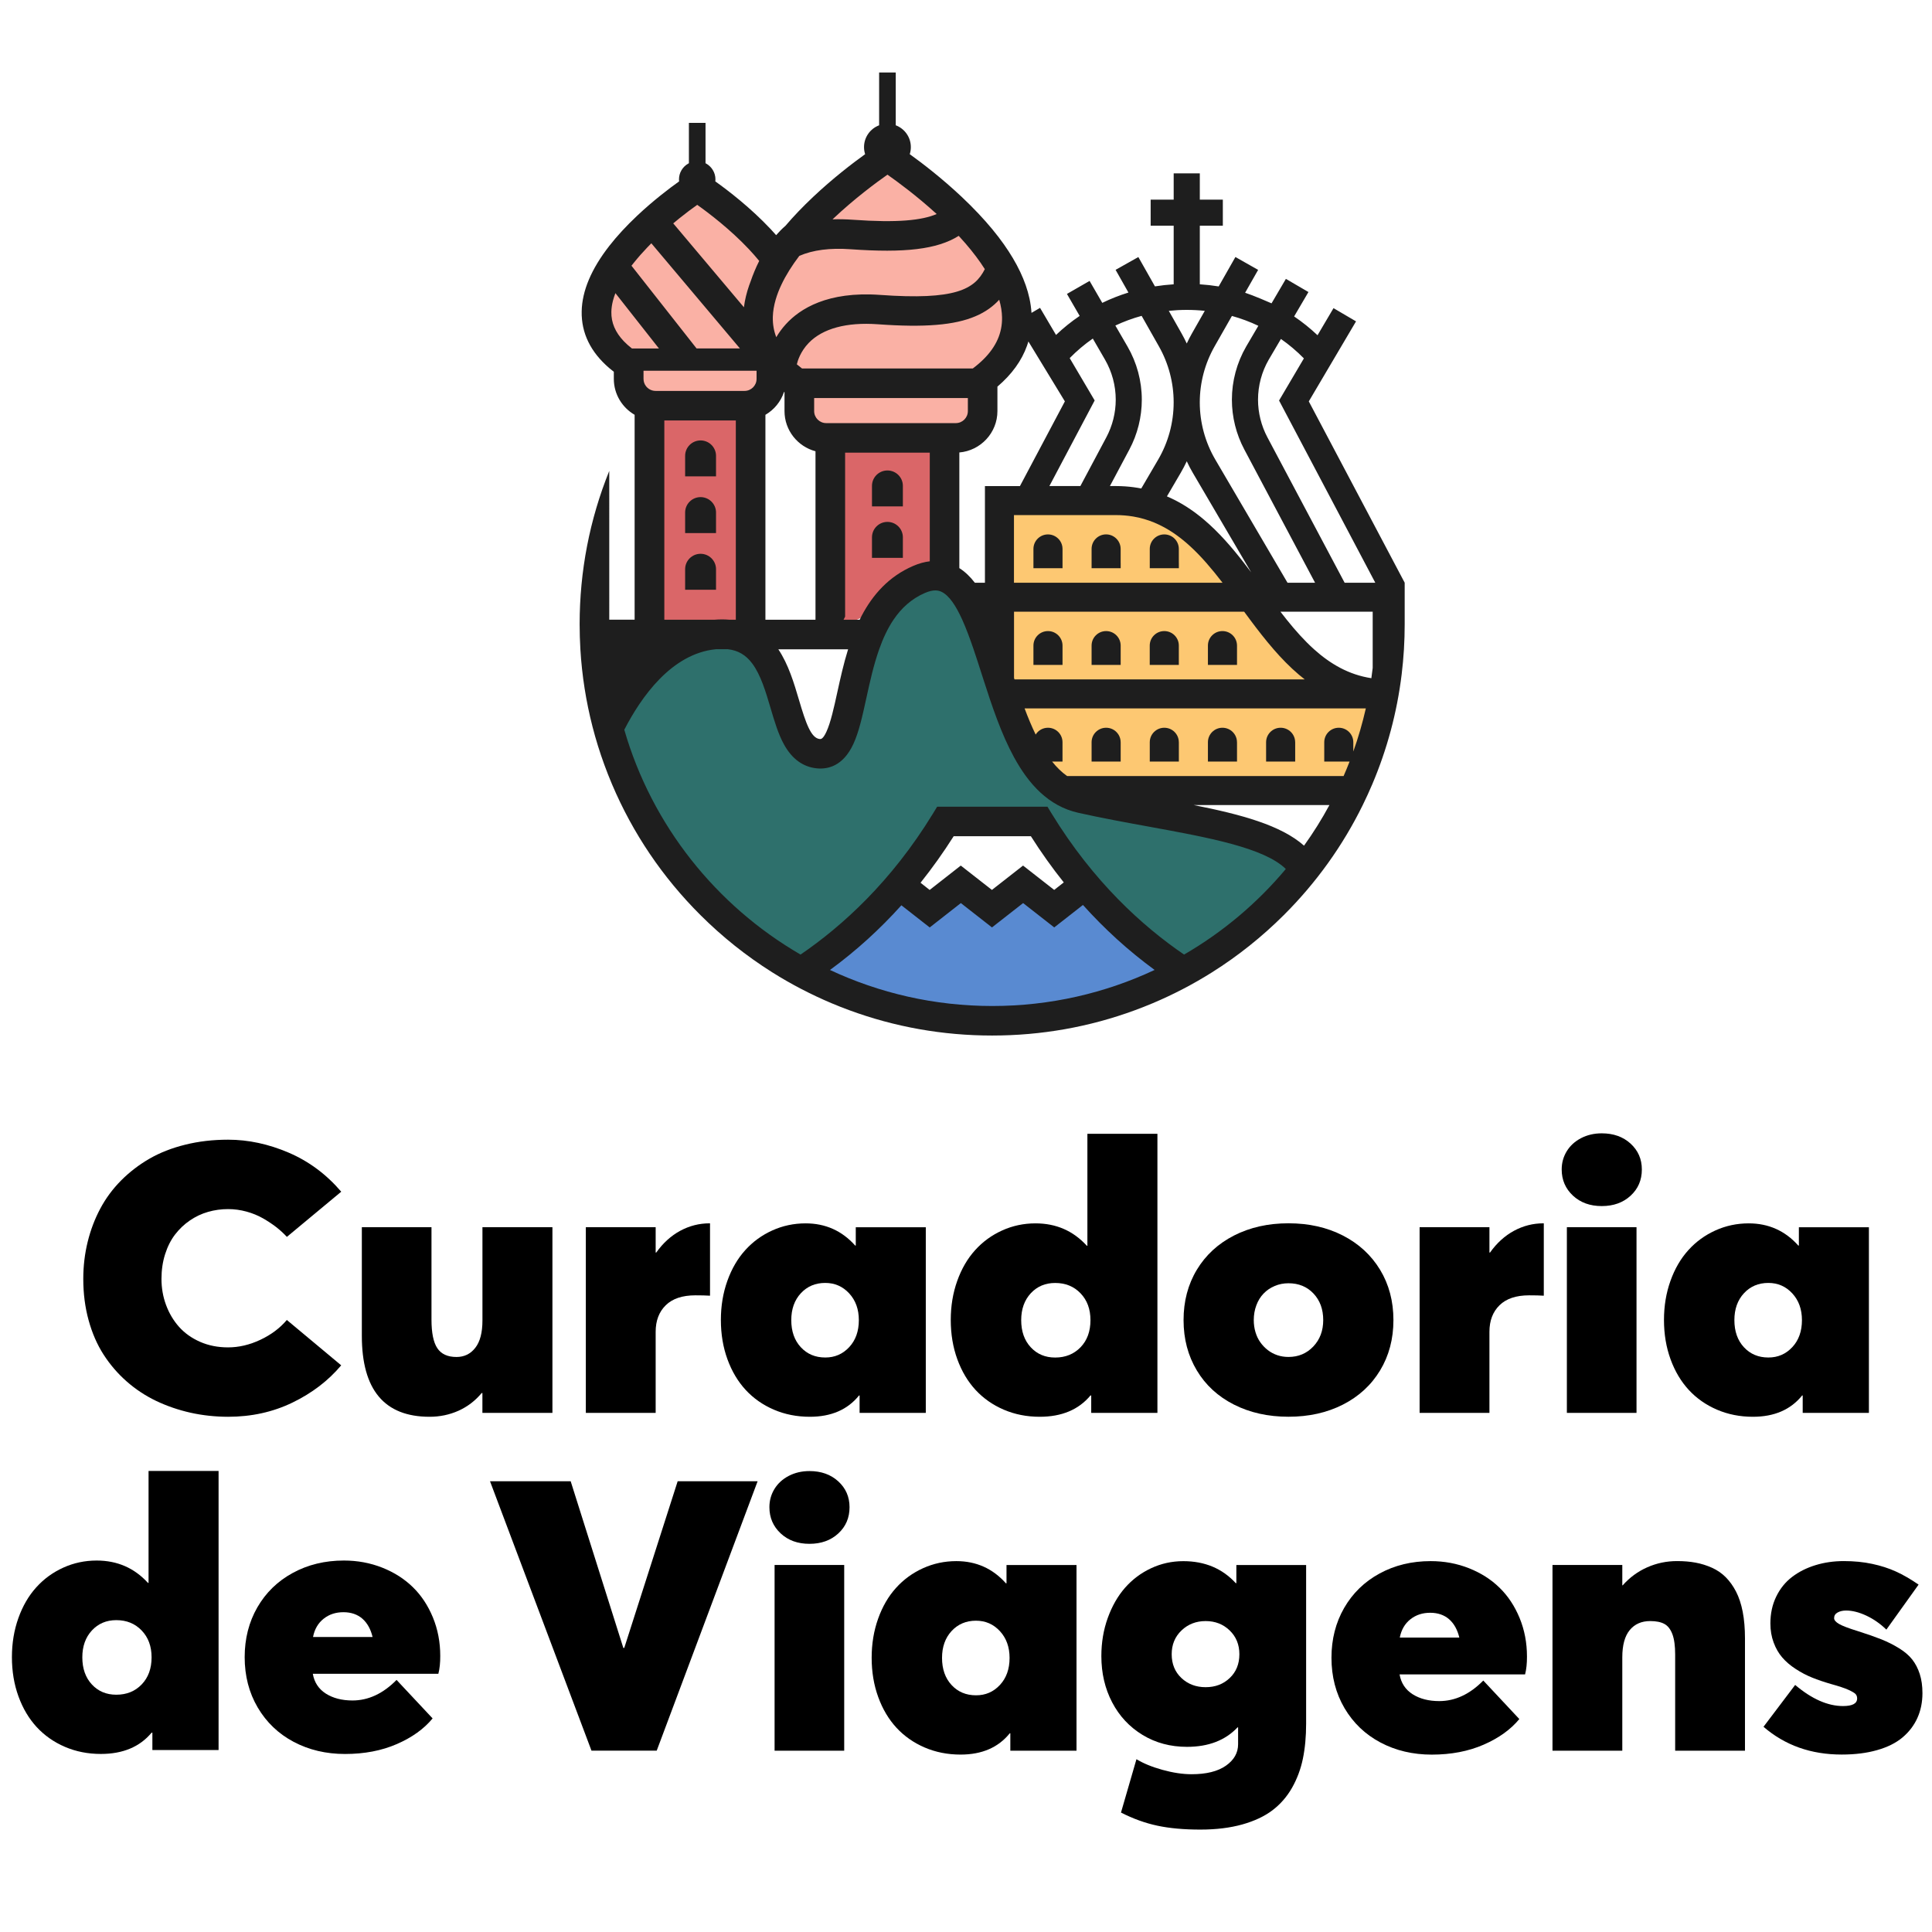 <?xml version="1.0" encoding="UTF-8" standalone="no"?>
<svg
   viewBox="0 0 500.17 500.17"
   version="1.1"
   id="svg2082"
   sodipodi:docname="curadoria-de-viagens-vertical-colorido.svg"
   inkscape:version="1.1.1 (c3084ef, 2021-09-22)"
   xmlns:inkscape="http://www.inkscape.org/namespaces/inkscape"
   xmlns:sodipodi="http://sodipodi.sourceforge.net/DTD/sodipodi-0.dtd"
   xmlns="http://www.w3.org/2000/svg"
   xmlns:svg="http://www.w3.org/2000/svg"
   xmlns:rdf="http://www.w3.org/1999/02/22-rdf-syntax-ns#"
   xmlns:cc="http://creativecommons.org/ns#"
   xmlns:dc="http://purl.org/dc/elements/1.1/">
  <sodipodi:namedview
     id="namedview2084"
     pagecolor="#ffffff"
     bordercolor="#666666"
     borderopacity="1.0"
     inkscape:pageshadow="2"
     inkscape:pageopacity="0.0"
     inkscape:pagecheckerboard="0"
     showgrid="false"
     inkscape:zoom="0.66362542"
     inkscape:cx="-5.2740596"
     inkscape:cy="250.14111"
     inkscape:window-width="1280"
     inkscape:window-height="604"
     inkscape:window-x="0"
     inkscape:window-y="23"
     inkscape:window-maximized="0"
     inkscape:current-layer="svg2082" />
  <defs
     id="defs1965">
    <style
       id="style1960">.cls-1{fill:none;}.cls-2{fill:#ff4672;}.cls-3{fill:#1e1e1e;}.cls-4{clip-path:url(#clip-path);}</style>
    <clipPath
       id="clip-path">
      <rect
         class="cls-1"
         x="45.13"
         y="45.21"
         width="409.91"
         height="409.91"
         id="rect1962" />
    </clipPath>
  </defs>
  <title
     id="title1967">rosaAtivo 1</title>
  <style
     type="text/css"
     id="style2499">
	.st0{fill:#FFFFFF;}
	.st1{fill:#0068FF;}
	.st2{fill:#598AD1;}
	.st3{fill:#FAB1A5;}
	.st4{fill:#2E706C;}
	.st5{fill:#FDC872;}
	.st6{fill:#DA6668;}
	.st7{fill:#1E1E1E;}
</style>
  <style
     type="text/css"
     id="style2938">
	.st0{fill:#FFFFFF;}
	.st1{fill:#0068FF;}
	.st2{fill:#598AD1;}
	.st3{fill:#FAB1A5;}
	.st4{fill:#2E706C;}
	.st5{fill:#FDC872;}
	.st6{fill:#DA6668;}
	.st7{fill:#1E1E1E;}
</style>
  <g
     id="g3120"
     transform="matrix(0.428,0,0,0.49,21.315,-120.003)">
    <g
       id="g3054"
       transform="matrix(1.79,0,0,1.559,-416.197,-254.77)">
      <path
         class="st2"
         d="m 478.46,649.72 32.22,-29.33 8.19,7.78 9.56,-5.11 10.47,3.52 13.78,-6.19 9.11,8.89 8.7,-7.17 c 0,0 32.63,27.39 31.74,27.61 -0.89,0.22 -31.74,12.89 -31.74,12.89 l -58.93,1.11 z"
         id="path2972" />
      <polygon
         class="st3"
         points="436.41,384.83 442.63,387.57 467.7,407.29 494.83,379.7 505.77,374.16 539.96,407.29 547.35,424.64 539.96,447.75 531.74,465.86 515.76,471.61 499.35,465.86 479.8,465.86 473.97,463 473.97,449.58 467.7,445.4 463.34,455.4 427.36,459.65 418.09,449.58 415.64,445.4 411.28,438.6 404.17,427.55 410.6,403.88 "
         id="polygon2974" />
      <polyline
         class="st4"
         points="480.26,576.5 471.8,567.14 465.84,545.84 446.71,534.38 427.36,540.69 411.28,567.14 422.15,596.77    441.25,622.11 479.49,649.72 501.66,626.57 523.87,598.99 553.9,598.99 567.13,618.9 605.73,649.72 645.59,614.07 608.57,598.99    559.29,588.78 550.91,576.5 540,545.84 531.74,527.83 518.88,514.28 504.88,524.33 491.28,547.82 489.74,570.96  "
         id="polyline2976" />
      <polygon
         class="st5"
         points="669.43,555.75 649.62,547.82 637.38,534.38 622.69,523.26 617.83,509.56 604.72,496.77 583.38,488.98 540,491.93 540,537.91 559.29,583.26 573.56,587.77 658.98,588.83 666.22,576.5 "
         id="polygon2978" />
      <rect
         x="424.91"
         y="456.8"
         class="st6"
         width="35.44"
         height="77.58"
         id="rect2980" />
      <polygon
         class="st6"
         points="521.33,466.75 485.89,466.75 485.89,534.38 523.87,516.86 "
         id="polygon2982" />
      <g
         id="g3052">
        <g
           id="g2986">
          <path
             class="st7"
             d="m 558.82,534.38 c -2.71,0 -4.91,2.2 -4.91,4.91 v 1.25 5.3 h 9.83 v -5.3 -1.25 c -0.01,-2.71 -2.21,-4.91 -4.92,-4.91 z"
             id="path2984" />
        </g>
        <g
           id="g2990">
          <path
             class="st7"
             d="m 578.47,534.38 c -2.71,0 -4.91,2.2 -4.91,4.91 v 1.25 5.3 h 9.83 v -5.3 -1.25 c -0.01,-2.71 -2.21,-4.91 -4.92,-4.91 z"
             id="path2988" />
        </g>
        <g
           id="g2994">
          <path
             class="st7"
             d="m 598.12,534.38 c -2.71,0 -4.91,2.2 -4.91,4.91 v 1.25 5.3 h 9.83 v -5.3 -1.25 c 0,-2.71 -2.2,-4.91 -4.92,-4.91 z"
             id="path2992" />
        </g>
        <g
           id="g2998">
          <path
             class="st7"
             d="m 617.78,534.38 c -2.71,0 -4.91,2.2 -4.91,4.91 v 1.25 5.3 h 9.83 v -5.3 -1.25 c -0.01,-2.71 -2.21,-4.91 -4.92,-4.91 z"
             id="path2996" />
        </g>
        <g
           id="g3002">
          <path
             class="st7"
             d="m 583.38,572.05 c 0,-2.71 -2.2,-4.91 -4.91,-4.91 -2.71,0 -4.91,2.2 -4.91,4.91 v 6.55 h 9.83 v -6.55 z"
             id="path3000" />
        </g>
        <g
           id="g3006">
          <path
             class="st7"
             d="m 603.04,572.05 c 0,-2.71 -2.2,-4.91 -4.91,-4.91 -2.71,0 -4.91,2.2 -4.91,4.91 v 6.55 h 9.83 v -6.55 z"
             id="path3004" />
        </g>
        <g
           id="g3010">
          <path
             class="st7"
             d="m 622.69,572.05 c 0,-2.71 -2.2,-4.91 -4.91,-4.91 -2.71,0 -4.91,2.2 -4.91,4.91 v 6.55 h 9.83 v -6.55 z"
             id="path3008" />
        </g>
        <g
           id="g3014">
          <path
             class="st7"
             d="m 642.35,572.05 c 0,-2.71 -2.2,-4.91 -4.91,-4.91 -2.71,0 -4.91,2.2 -4.91,4.91 v 6.55 h 9.83 v -6.55 z"
             id="path3012" />
        </g>
        <g
           id="g3018">
          <path
             class="st7"
             d="m 446.65,479.06 v -4.07 c 0,-2.88 -2.34,-5.22 -5.22,-5.22 -2.88,0 -5.22,2.34 -5.22,5.22 v 4.07 2.89 h 10.44 z"
             id="path3016" />
        </g>
        <g
           id="g3022">
          <path
             class="st7"
             d="m 446.65,494.2 c 0,-2.88 -2.34,-5.22 -5.22,-5.22 -2.88,0 -5.22,2.34 -5.22,5.22 v 6.96 h 10.44 z"
             id="path3020" />
        </g>
        <g
           id="g3026">
          <path
             class="st7"
             d="m 504.57,479.95 c -2.88,0 -5.22,2.34 -5.22,5.22 v 6.96 h 10.44 v -6.96 c 0,-2.88 -2.33,-5.22 -5.22,-5.22 z"
             id="path3024" />
        </g>
        <g
           id="g3030">
          <path
             class="st7"
             d="m 504.57,497.38 c -2.88,0 -5.22,2.34 -5.22,5.22 v 6.96 h 10.44 v -6.96 c 0,-2.88 -2.33,-5.22 -5.22,-5.22 z"
             id="path3028" />
        </g>
        <g
           id="g3034">
          <path
             class="st7"
             d="m 446.65,513.41 c 0,-2.88 -2.34,-5.22 -5.22,-5.22 -2.88,0 -5.22,2.34 -5.22,5.22 v 6.96 h 10.44 z"
             id="path3032" />
        </g>
        <g
           id="g3038">
          <path
             class="st7"
             d="m 646.96,456.54 15.96,-27.12 -7.61,-4.48 -5.4,9.18 c -2.47,-2.34 -5.11,-4.47 -7.91,-6.37 l 4.84,-8.27 -7.62,-4.46 -4.85,8.29 c -0.51,-0.25 -6.42,-2.79 -8.93,-3.59 l 4.4,-7.75 -7.68,-4.36 -5.65,9.97 c -2.1,-0.34 -4.23,-0.58 -6.38,-0.72 V 397 h 7.78 v -8.83 h -7.78 v -8.9 h -8.83 v 8.9 h -7.78 V 397 h 7.78 v 19.86 c -2.14,0.14 -4.25,0.37 -6.33,0.7 l -5.61,-9.94 -7.69,4.34 4.34,7.69 c -3.04,0.95 -6,2.11 -8.84,3.5 l -4.29,-7.44 -7.65,4.41 4.3,7.45 c -2.82,1.91 -5.49,4.07 -7.99,6.45 l -2.73,-4.64 -0.65,-1.11 v 0 0 0 l -2.02,-3.43 -2.89,1.7 c -0.1,-1.61 -0.33,-3.25 -0.69,-4.91 -1.27,-5.86 -4.17,-11.99 -8.66,-18.35 -2.39,-3.39 -5.24,-6.84 -8.54,-10.35 -1.76,-1.88 -3.65,-3.77 -5.67,-5.68 -6.69,-6.32 -13.29,-11.4 -17.58,-14.49 0.24,-0.76 0.37,-1.56 0.37,-2.4 0,-3.38 -2.12,-6.26 -5.1,-7.39 v -17.89 h -5.62 v 17.89 c -2.98,1.13 -5.1,4.01 -5.1,7.39 0,0.84 0.13,1.64 0.37,2.4 -4.29,3.1 -10.9,8.17 -17.58,14.49 -3.49,3.3 -6.6,6.56 -9.32,9.76 0,0 -0.01,0.01 -0.01,0.01 -1.14,0.99 -2.19,2.06 -3.16,3.18 -0.61,-0.69 -1.23,-1.38 -1.88,-2.08 v 0 c -6.8,-7.25 -14.39,-13.08 -18.67,-16.14 0.02,-0.22 0.04,-0.45 0.04,-0.68 0,-2.26 -1.23,-4.24 -3.05,-5.31 -0.1,-0.06 -0.2,-0.11 -0.3,-0.16 v -13.68 h -5.62 v 13.68 c -0.1,0.05 -0.2,0.1 -0.3,0.16 -1.82,1.07 -3.05,3.04 -3.05,5.31 0,0.23 0.01,0.46 0.04,0.68 -3.35,2.4 -8.74,6.5 -14.2,11.66 -3.67,3.47 -6.8,6.88 -9.4,10.22 -6.06,7.8 -9.19,15.22 -9.32,22.16 -0.14,7.35 3,13.8 9.32,19.23 0.49,0.42 1,0.84 1.54,1.25 v 2.4 c 0,5.2 2.83,9.74 7.03,12.18 v 1.37 23.28 44.79 h -8.56 -0.01 V 480.1 c -6.64,16.51 -10.01,33.98 -10.01,51.95 0,2.84 0.09,5.68 0.25,8.49 0.53,8.92 1.91,17.69 4.11,26.27 1.11,4.34 2.44,8.62 3.98,12.85 0.81,2.23 1.68,4.45 2.61,6.65 7.02,16.6 17.07,31.51 29.87,44.31 7.4,7.4 15.5,13.87 24.22,19.38 3.23,2.04 6.55,3.95 9.95,5.72 3.31,1.72 6.69,3.32 10.14,4.78 1.98,0.84 3.97,1.62 5.97,2.36 15.43,5.7 31.64,8.59 48.29,8.59 16.65,0 32.87,-2.89 48.29,-8.59 2,-0.74 3.99,-1.53 5.97,-2.36 3.46,-1.46 6.84,-3.06 10.14,-4.78 3.4,-1.77 6.72,-3.68 9.95,-5.72 8.72,-5.51 16.82,-11.98 24.22,-19.38 10.97,-10.97 19.91,-23.48 26.67,-37.28 1.13,-2.31 2.2,-4.65 3.21,-7.03 5.06,-11.96 8.38,-24.44 9.94,-37.27 0.34,-2.82 0.6,-5.65 0.77,-8.5 0.17,-2.82 0.25,-5.65 0.25,-8.49 v -4.22 -9.83 -0.01 z m -11.91,84 c 2.69,3.11 5.53,6.04 8.59,8.64 0.65,0.55 1.3,1.07 1.95,1.58 h -98.08 c -0.05,-0.17 -0.11,-0.33 -0.16,-0.5 v -9.72 -10.01 -2.71 h 77.77 c 0.66,0.9 1.33,1.81 2,2.71 2.54,3.42 5.16,6.81 7.93,10.01 z M 662,575.19 v -3.14 c 0,-2.71 -2.2,-4.91 -4.91,-4.91 -2.71,0 -4.91,2.2 -4.91,4.91 v 6.55 h 8.56 c -0.64,1.65 -1.31,3.29 -2.02,4.91 h -93.43 c -1.84,-1.3 -3.52,-2.96 -5.07,-4.91 h 3.51 v -6.55 c 0,-2.71 -2.2,-4.91 -4.91,-4.91 -1.76,0 -3.29,0.92 -4.16,2.31 -1.35,-2.79 -2.59,-5.78 -3.74,-8.86 h 115.31 c -1.13,4.97 -2.54,9.85 -4.23,14.6 z M 426.22,452.99 c -0.34,0 -0.67,-0.05 -0.98,-0.12 -1.77,-0.44 -3.09,-2.04 -3.09,-3.95 v -0.32 -2.45 h 8.04 13.12 17.04 v 2.45 0.32 c 0,2.25 -1.83,4.07 -4.07,4.07 h -18.64 z m -7.28,-43.51 c 1.39,-1.74 2.9,-3.45 4.47,-5.1 0.46,-0.48 0.92,-0.95 1.38,-1.42 l 29.93,35.63 h -4.14 -6.8 -3.71 l -21.99,-28.03 c 0.29,-0.36 0.57,-0.72 0.86,-1.08 z m 109.72,-9.04 c 0.79,0.86 1.55,1.71 2.28,2.56 2.58,2.99 4.76,5.9 6.54,8.72 -3.44,6.84 -9.9,10.58 -35.43,8.73 -17.68,-1.28 -27.07,4.7 -31.82,9.95 -1.33,1.47 -2.39,2.96 -3.22,4.39 -0.82,-2.13 -1.21,-4.37 -1.17,-6.71 0,-0.11 0.01,-0.21 0.01,-0.32 0.06,-1.82 0.38,-3.72 0.95,-5.69 0.49,-1.7 1.16,-3.45 2.02,-5.24 1.46,-3.07 3.46,-6.28 5.97,-9.6 4.55,-2 10.39,-2.76 17.37,-2.25 18.18,1.3 29.23,0.06 36.5,-4.54 z m 23.55,35.8 12.32,20.29 v 0.01 l -15.18,28.7 h -3.89 -3.01 -4.93 V 518 h -3.05 -0.36 c -1.55,-2.03 -3.28,-3.71 -5.24,-4.96 v -12.42 -5.26 -9.83 -11.68 c 7.2,-0.62 12.87,-6.67 12.87,-14.02 v -8.29 c 4.86,-4.16 8.2,-8.79 10,-13.86 0.18,-0.48 0.33,-0.96 0.47,-1.44 z m -68.33,27.66 c -2.25,0 -4.07,-1.83 -4.07,-4.07 v -4.42 h 51.94 v 4.42 c 0,2.25 -1.83,4.07 -4.07,4.07 z m 58.47,-41.81 c 0.59,2.07 0.92,4.06 0.95,5.97 0.1,5.24 -1.96,9.92 -6.24,14.19 -1.08,1.07 -2.29,2.12 -3.65,3.14 h -50.47 -7.22 c -0.05,-0.04 -0.09,-0.07 -0.14,-0.11 -0.57,-0.43 -1.1,-0.86 -1.62,-1.3 0.24,-1.07 1.16,-4.28 4.01,-7.25 4.73,-4.9 12.8,-7.09 23.35,-6.33 15.81,1.15 26,0.31 33.03,-2.73 3.4,-1.44 5.98,-3.38 8,-5.58 z m 25.13,72.98 h 7.05 v 0 h 3.12 4.09 c 2.04,0 3.99,0.17 5.85,0.48 10.15,1.71 17.83,7.84 24.76,15.74 1.86,2.13 3.68,4.38 5.46,6.71 h -70.48 v -6.71 -16.22 h 6.75 v 0 h 3.51 6.92 v 0 z m 57.58,16.22 c -4.12,-5.32 -8.51,-10.41 -13.49,-14.64 -0.89,-0.76 -1.79,-1.48 -2.7,-2.16 -3.18,-2.39 -6.46,-4.31 -9.85,-5.76 l 4.66,-7.99 c 0.74,-1.27 1.42,-2.58 2.04,-3.91 0.62,1.34 1.3,2.65 2.05,3.93 l 19.72,33.72 c -0.8,-1.07 -1.61,-2.13 -2.43,-3.19 z m -161.72,-50.2 c 2.94,-1.72 5.21,-4.47 6.29,-7.76 0.05,0.04 0.1,0.08 0.16,0.12 v 6.38 c 0,6.51 4.45,12.01 10.47,13.61 v 57.1 h -16.92 z m 27.94,79.45 c -1.56,5.02 -2.65,10.03 -3.64,14.54 -1.15,5.29 -2.25,10.28 -3.68,13.4 -1.19,2.59 -1.89,2.51 -2.27,2.48 -2.97,-0.3 -4.71,-5.46 -7.02,-13.29 -1.66,-5.64 -3.54,-11.98 -6.97,-17.12 h 23.58 z m 4.58,-11.35 c -0.23,0.45 -0.46,0.89 -0.68,1.35 h -5.44 c 0.18,-0.35 0.35,-0.7 0.53,-1.05 v -55.58 h 28.61 v 36.82 c -1.81,0.21 -3.67,0.73 -5.59,1.56 -8.28,3.57 -13.69,9.79 -17.43,16.9 z m 141.68,-93.81 c 2.76,1.93 5.35,4.13 7.76,6.59 v 0 l -8.39,14.27 32.52,61.76 h -0.04 -0.76 -9.56 l -26.1,-49.29 c -2.07,-3.91 -3.17,-8.32 -3.17,-12.75 0,-4.76 1.26,-9.46 3.62,-13.56 z m -16.56,-7.8 c 3.08,0.86 6.07,1.97 8.93,3.34 l -4.12,7.04 c -3.15,5.47 -4.82,11.69 -4.82,18 0,5.86 1.45,11.7 4.2,16.88 L 649.08,518 h -9.31 l -24.38,-41.7 c -3.45,-5.89 -5.27,-12.61 -5.27,-19.43 0,-6.64 1.73,-13.2 5.01,-18.98 z m -15.27,-2.05 c 2.06,0 4.1,0.11 6.1,0.32 l -4.36,7.69 c -0.63,1.1 -1.2,2.23 -1.73,3.38 -0.53,-1.13 -1.09,-2.25 -1.71,-3.34 l -4.36,-7.73 c 1.99,-0.21 4.01,-0.32 6.06,-0.32 z m -15.24,2.02 5.85,10.36 c 3.25,5.76 4.97,12.3 4.97,18.91 v 0.07 c 0,6.81 -1.81,13.51 -5.24,19.39 l -5.7,9.77 c -1.77,-0.34 -3.58,-0.58 -5.42,-0.71 -0.52,-0.04 -1.04,-0.06 -1.56,-0.08 -0.54,-0.02 -1.08,-0.03 -1.63,-0.03 h -1.99 l 6.58,-12.39 c 2.75,-5.18 4.2,-11.02 4.2,-16.88 0,-6.31 -1.67,-12.53 -4.82,-18 l -4.12,-7.13 c 2.86,-1.34 5.82,-2.44 8.88,-3.28 z m -16.5,7.7 4.11,7.12 c 2.38,4.13 3.64,8.83 3.64,13.59 0,4.43 -1.1,8.83 -3.17,12.74 l -8.78,16.53 h -3.98 -2.94 -3.55 l 15.3,-29.01 -8.44,-14.35 c 2.41,-2.46 5.02,-4.68 7.81,-6.62 z m -87.75,-40.6 c 7.24,-6.86 14.54,-12.26 18.36,-14.95 3.49,2.46 9.9,7.19 16.51,13.23 0.04,0.04 0.08,0.07 0.12,0.11 -4.95,2.14 -13.23,3.03 -28.32,1.94 -2.38,-0.17 -4.67,-0.22 -6.87,-0.14 0.06,-0.07 0.13,-0.13 0.2,-0.19 z m -28.43,10.34 c 1.24,1.33 2.39,2.64 3.45,3.94 -1.2,2.39 -2.14,4.74 -2.87,6.86 -0.19,0.48 -0.37,0.96 -0.53,1.44 -0.85,2.45 -1.43,4.86 -1.74,7.22 -0.01,0.07 -0.02,0.13 -0.02,0.2 l -23.89,-28.44 c 0.73,-0.62 1.46,-1.21 2.17,-1.79 2.15,-1.73 4.18,-3.25 5.94,-4.49 3.84,2.74 11.14,8.29 17.49,15.06 m -46.51,21.25 c 0.02,-1.26 0.21,-2.54 0.54,-3.83 0.22,-0.85 0.5,-1.7 0.83,-2.55 l 14.71,18.75 h -9.12 c -1.03,-0.8 -1.94,-1.61 -2.74,-2.45 -2.89,-3.03 -4.28,-6.3 -4.22,-9.92 z m 17.9,39.08 V 463 h 1.43 22.73 v 67.53 h -2.21 c -1.59,-0.14 -3.25,-0.14 -4.99,0 H 429.18 Z M 540,661.44 c -19.59,0 -38.18,-4.38 -54.84,-12.21 4.4,-3.23 8.65,-6.71 12.74,-10.43 3.96,-3.61 7.76,-7.44 11.39,-11.49 l 9.57,7.51 10.52,-8.26 10.52,8.25 10.52,-8.25 10.52,8.25 9.7,-7.61 c 3.66,4.08 7.49,7.95 11.48,11.59 4.08,3.72 8.34,7.2 12.74,10.43 -16.68,7.85 -35.27,12.22 -54.86,12.22 z m -24.24,-41.77 c 3.97,-4.99 7.71,-10.25 11.19,-15.76 h 26.1 c 3.46,5.48 7.17,10.7 11.11,15.65 l -3.24,2.54 -10.52,-8.25 -10.52,8.25 -10.52,-8.25 -10.52,8.26 z m 89.05,24.34 c -14.08,-9.64 -30.66,-24.71 -44.7,-47.71 l -1.46,-2.4 h -37.28 l -1.46,2.4 c -14.04,23.01 -30.62,38.07 -44.7,47.71 -28.56,-16.6 -50.23,-43.8 -59.56,-76.19 5.68,-11.07 15.98,-25.83 30.96,-27.29 h 4.07 c 3.46,0.41 6.06,1.96 8.19,4.82 2.9,3.88 4.58,9.6 6.21,15.13 1.34,4.54 2.6,8.83 4.57,12.38 2.69,4.87 6.41,7.57 11.04,8.04 3.73,0.38 8.9,-0.75 12.36,-8.24 1.89,-4.1 3.04,-9.36 4.37,-15.46 1.2,-5.51 2.47,-11.31 4.37,-16.68 1.28,-3.61 2.83,-7.02 4.85,-10.01 2.63,-3.9 6.05,-7.09 10.62,-9.06 2.95,-1.27 4.55,-0.85 5.49,-0.42 2.64,1.2 4.96,4.75 7.09,9.48 1.34,2.97 2.6,6.4 3.83,10.01 0.93,2.73 1.83,5.56 2.73,8.37 0.2,0.61 0.39,1.23 0.59,1.84 2.89,9.02 6.02,18.45 10.35,26.4 1.23,2.25 2.55,4.39 3.99,6.36 3,4.1 6.51,7.51 10.74,9.83 2.15,1.18 4.47,2.08 7.01,2.65 7.99,1.79 16.03,3.26 23.8,4.68 20.01,3.66 39.02,7.15 46.31,14.36 -9.65,11.56 -21.29,21.4 -34.38,29 z m 40.54,-36.91 c -7.8,-6.94 -21.33,-10.59 -37.29,-13.76 h 45.87 c -2.57,4.78 -5.44,9.37 -8.58,13.76 z m 22.75,-56.75 c -7.6,-1.17 -13.83,-4.8 -19.39,-9.81 -3.25,-2.94 -6.28,-6.34 -9.21,-10.01 -0.71,-0.89 -1.42,-1.79 -2.12,-2.71 h 31.17 v 2.71 10.01 6.32 c -0.13,1.17 -0.28,2.33 -0.45,3.49 z"
             id="path3036" />
        </g>
        <g
           id="g3042">
          <path
             class="st7"
             d="m 558.82,501.62 c -2.71,0 -4.91,2.2 -4.91,4.91 v 6.55 h 9.83 v -1.79 -4.76 c 0,-0.98 -0.29,-1.9 -0.79,-2.67 -0.89,-1.34 -2.4,-2.24 -4.13,-2.24 z"
             id="path3040" />
        </g>
        <g
           id="g3046">
          <path
             class="st7"
             d="m 583.38,511.29 v -4.76 c 0,-0.93 -0.26,-1.8 -0.71,-2.54 -0.86,-1.42 -2.42,-2.38 -4.2,-2.38 -2.71,0 -4.91,2.2 -4.91,4.91 v 6.55 h 9.83 v -1.78 z"
             id="path3044" />
        </g>
        <g
           id="g3050">
          <path
             class="st7"
             d="m 603.04,511.29 v -4.76 c 0,-2.71 -2.2,-4.91 -4.91,-4.91 -2.71,0 -4.91,2.2 -4.91,4.91 v 4.76 1.79 h 9.83 v -1.79 z"
             id="path3048" />
        </g>
      </g>
    </g>
  </g>
  <g
     id="g1823"
     transform="matrix(0.979,0,0,0.96,0.601,19.015)">
    <path
       class="st2"
       d="m 49.758,361.162 c -3.191,-0.732 -6.212,-1.791 -9.053,-3.167 -2.841,-1.386 -5.452,-3.137 -7.823,-5.265 -2.371,-2.128 -4.401,-4.543 -6.102,-7.235 -1.701,-2.692 -3.021,-5.78 -3.961,-9.264 -0.94,-3.474 -1.41,-7.195 -1.41,-11.154 0,-3.464 0.39,-6.79 1.16,-9.986 0.77,-3.197 1.881,-6.186 3.331,-8.957 1.45,-2.781 3.281,-5.305 5.502,-7.591 2.221,-2.276 4.722,-4.236 7.493,-5.869 2.771,-1.633 5.932,-2.9 9.483,-3.791 3.551,-0.901 7.322,-1.346 11.324,-1.346 5.352,0 10.684,1.168 16.015,3.494 5.332,2.326 9.963,5.839 13.905,10.531 l -14.375,12.184 c -0.84,-0.93 -1.771,-1.801 -2.801,-2.623 -1.03,-0.812 -2.191,-1.603 -3.511,-2.375 -1.31,-0.762 -2.771,-1.376 -4.361,-1.821 -1.601,-0.445 -3.221,-0.673 -4.872,-0.673 -1.821,0 -3.581,0.247 -5.302,0.752 -1.711,0.495 -3.321,1.277 -4.822,2.326 -1.501,1.049 -2.801,2.316 -3.911,3.791 -1.11,1.485 -1.981,3.246 -2.621,5.295 -0.64,2.049 -0.96,4.266 -0.96,6.661 0,2.464 0.4,4.81 1.21,7.037 0.81,2.227 1.951,4.196 3.431,5.889 1.48,1.692 3.341,3.048 5.572,4.048 2.241,1 4.702,1.494 7.393,1.494 2.861,0 5.712,-0.683 8.553,-2.049 2.841,-1.366 5.172,-3.147 6.992,-5.345 l 14.375,12.233 c -3.401,4.127 -7.683,7.473 -12.864,10.036 -5.182,2.563 -10.864,3.84 -17.056,3.84 -3.421,-0.01 -6.742,-0.376 -9.933,-1.099 z"
       id="path826"
       style="fill:#000000;stroke-width:0.995" />
    <path
       class="st2"
       d="m 145.47,311.14 v 50.071 h -18.516 v -5.345 h -0.2 c -1.711,2.098 -3.761,3.682 -6.132,4.771 -2.371,1.079 -4.922,1.623 -7.643,1.623 -11.944,0 -17.906,-7.275 -17.906,-21.814 v -29.306 h 18.416 v 24.912 c 0,3.563 0.51,6.136 1.541,7.71 1.03,1.584 2.721,2.375 5.072,2.375 2.051,0 3.711,-0.821 4.972,-2.474 1.26,-1.643 1.891,-4.098 1.891,-7.364 v -25.159 z"
       id="path828"
       style="fill:#000000;stroke-width:0.995" />
    <path
       class="st2"
       d="m 187.145,310.091 v 19.518 c -1.01,-0.069 -2.301,-0.099 -3.881,-0.099 -3.431,0 -6.042,0.891 -7.823,2.672 -1.781,1.782 -2.671,4.167 -2.671,7.166 V 361.211 h -18.466 v -50.071 h 18.466 v 6.839 h 0.15 c 1.781,-2.563 3.891,-4.513 6.332,-5.869 2.441,-1.346 5.042,-2.019 7.793,-2.019 z"
       id="path830"
       style="fill:#000000;stroke-width:0.995" />
    <path
       class="st2"
       d="m 244.204,311.14 v 50.071 h -17.506 v -4.691 h -0.15 c -3.031,3.83 -7.362,5.74 -13.014,5.74 -3.431,0 -6.602,-0.643 -9.513,-1.92 -2.911,-1.277 -5.392,-3.058 -7.443,-5.315 -2.051,-2.267 -3.661,-5.018 -4.822,-8.264 -1.16,-3.246 -1.741,-6.78 -1.741,-10.61 0,-3.761 0.57,-7.275 1.711,-10.531 1.14,-3.266 2.721,-6.027 4.722,-8.284 2.001,-2.266 4.381,-4.038 7.142,-5.315 2.761,-1.277 5.702,-1.92 8.833,-1.92 5.252,0 9.623,1.999 13.114,5.988 h 0.15 v -4.939 h 18.516 z m -20.257,32.345 c 1.701,-1.861 2.551,-4.295 2.551,-7.284 0,-2.93 -0.85,-5.335 -2.551,-7.215 -1.701,-1.88 -3.811,-2.821 -6.332,-2.821 -2.621,0 -4.772,0.93 -6.462,2.791 -1.681,1.861 -2.521,4.276 -2.521,7.235 0,3.029 0.84,5.463 2.521,7.314 1.681,1.851 3.831,2.771 6.462,2.771 2.521,0.01 4.632,-0.93 6.332,-2.791 z"
       id="path832"
       style="fill:#000000;stroke-width:0.995" />
    <path
       class="st2"
       d="m 305.455,285.932 v 75.279 h -17.506 v -4.691 h -0.2 c -3.131,3.83 -7.603,5.74 -13.425,5.74 -3.431,0 -6.602,-0.643 -9.513,-1.92 -2.911,-1.277 -5.392,-3.058 -7.443,-5.315 -2.051,-2.267 -3.661,-5.018 -4.822,-8.264 -1.16,-3.246 -1.741,-6.78 -1.741,-10.61 0,-3.761 0.57,-7.275 1.711,-10.531 1.14,-3.266 2.721,-6.027 4.722,-8.284 2.001,-2.266 4.381,-4.038 7.142,-5.315 2.761,-1.277 5.702,-1.92 8.833,-1.92 5.452,0 9.973,2.009 13.575,6.037 h 0.15 v -30.197 h 18.516 z m -20.327,57.583 c 1.751,-1.851 2.621,-4.286 2.621,-7.314 0,-2.959 -0.87,-5.374 -2.621,-7.235 -1.751,-1.861 -3.981,-2.791 -6.712,-2.791 -2.621,0 -4.772,0.93 -6.462,2.791 -1.681,1.861 -2.521,4.276 -2.521,7.235 0,3.029 0.84,5.463 2.521,7.314 1.681,1.851 3.831,2.771 6.462,2.771 2.721,0 4.962,-0.93 6.712,-2.771 z"
       id="path834"
       style="fill:#000000;stroke-width:0.995" />
    <path
       class="st2"
       d="m 325.712,358.984 c -4.221,-2.177 -7.503,-5.246 -9.833,-9.214 -2.331,-3.969 -3.511,-8.482 -3.511,-13.579 0,-5.087 1.17,-9.62 3.511,-13.579 2.341,-3.959 5.622,-7.037 9.833,-9.234 4.221,-2.197 9.023,-3.296 14.405,-3.296 5.382,0 10.173,1.099 14.375,3.296 4.201,2.197 7.483,5.275 9.843,9.234 2.351,3.959 3.531,8.482 3.531,13.579 0,5.087 -1.18,9.62 -3.531,13.579 -2.351,3.959 -5.632,7.027 -9.843,9.214 -4.201,2.177 -8.993,3.266 -14.375,3.266 -5.382,0 -10.183,-1.089 -14.405,-3.266 z m 20.967,-15.677 c 1.751,-1.88 2.621,-4.256 2.621,-7.116 0,-2.93 -0.86,-5.315 -2.571,-7.166 -1.711,-1.851 -3.921,-2.771 -6.612,-2.771 -1.31,0 -2.541,0.247 -3.681,0.752 -1.14,0.495 -2.121,1.178 -2.931,2.049 -0.81,0.861 -1.44,1.91 -1.891,3.147 -0.45,1.227 -0.68,2.563 -0.68,3.989 0,1.128 0.15,2.217 0.45,3.246 0.3,1.029 0.73,1.95 1.29,2.742 0.55,0.802 1.21,1.494 1.971,2.098 0.76,0.604 1.601,1.059 2.521,1.376 0.92,0.317 1.911,0.475 2.951,0.475 2.621,0 4.812,-0.94 6.562,-2.821 z"
       id="path836"
       style="fill:#000000;stroke-width:0.995" />
    <path
       class="st2"
       d="m 407.629,310.091 v 19.518 c -1.01,-0.069 -2.301,-0.099 -3.881,-0.099 -3.431,0 -6.042,0.891 -7.823,2.672 -1.781,1.782 -2.671,4.167 -2.671,7.166 V 361.211 h -18.466 v -50.071 h 18.466 v 6.839 h 0.15 c 1.781,-2.563 3.891,-4.513 6.332,-5.869 2.441,-1.346 5.042,-2.019 7.793,-2.019 z"
       id="path838"
       style="fill:#000000;stroke-width:0.995" />
    <path
       class="st2"
       d="m 415.342,302.629 c -1.981,-1.881 -2.981,-4.236 -2.981,-7.067 0,-1.801 0.45,-3.434 1.34,-4.919 0.89,-1.485 2.151,-2.652 3.781,-3.523 1.631,-0.861 3.451,-1.297 5.472,-1.297 3.091,0 5.632,0.92 7.623,2.771 1.981,1.851 2.981,4.167 2.981,6.968 0,2.86 -0.99,5.226 -2.981,7.087 -1.981,1.861 -4.522,2.791 -7.623,2.791 -3.101,0 -5.622,-0.93 -7.613,-2.811 z m -1.611,8.512 h 18.416 v 50.071 h -18.416 z"
       id="path840"
       style="fill:#000000;stroke-width:0.995" />
    <path
       class="st2"
       d="m 493.599,311.14 v 50.071 h -17.506 v -4.691 h -0.15 c -3.031,3.83 -7.362,5.74 -13.014,5.74 -3.431,0 -6.602,-0.643 -9.513,-1.92 -2.911,-1.277 -5.392,-3.058 -7.443,-5.315 -2.051,-2.267 -3.661,-5.018 -4.822,-8.264 -1.16,-3.246 -1.741,-6.78 -1.741,-10.61 0,-3.761 0.57,-7.275 1.711,-10.531 1.14,-3.266 2.721,-6.027 4.722,-8.284 2.001,-2.266 4.381,-4.038 7.142,-5.315 2.761,-1.277 5.702,-1.92 8.833,-1.92 5.252,0 9.623,1.999 13.114,5.988 h 0.15 v -4.939 h 18.516 z m -20.257,32.345 c 1.701,-1.861 2.551,-4.295 2.551,-7.284 0,-2.93 -0.85,-5.335 -2.551,-7.215 -1.701,-1.88 -3.811,-2.821 -6.332,-2.821 -2.621,0 -4.772,0.93 -6.462,2.791 -1.681,1.861 -2.521,4.276 -2.521,7.235 0,3.029 0.84,5.463 2.521,7.314 1.681,1.851 3.831,2.771 6.462,2.771 2.521,0.01 4.632,-0.93 6.332,-2.791 z"
       id="path842"
       style="fill:#000000;stroke-width:0.995" />
    <path
       class="st2"
       d="m 57.187,376.859 v 75.279 h -17.506 v -4.691 h -0.2 c -3.131,3.83 -7.603,5.74 -13.425,5.74 -3.431,0 -6.602,-0.643 -9.513,-1.92 -2.911,-1.277 -5.392,-3.058 -7.443,-5.315 -2.051,-2.266 -3.661,-5.018 -4.822,-8.264 -1.16,-3.246 -1.741,-6.78 -1.741,-10.61 0,-3.761 0.57,-7.275 1.711,-10.531 1.14,-3.266 2.721,-6.027 4.722,-8.284 2.001,-2.266 4.381,-4.038 7.142,-5.315 2.761,-1.277 5.702,-1.92 8.833,-1.92 5.452,0 9.973,2.009 13.575,6.037 h 0.15 v -30.197 h 18.516 z m -20.337,57.583 c 1.751,-1.851 2.621,-4.286 2.621,-7.314 0,-2.959 -0.87,-5.374 -2.621,-7.235 -1.751,-1.861 -3.981,-2.791 -6.712,-2.791 -2.621,0 -4.772,0.93 -6.462,2.791 -1.681,1.861 -2.521,4.276 -2.521,7.235 0,3.029 0.84,5.463 2.521,7.314 1.681,1.851 3.831,2.771 6.462,2.771 2.731,0 4.972,-0.92 6.712,-2.771 z"
       id="path844"
       style="fill:#000000;stroke-width:0.995" />
    <path
       class="st2"
       d="M 115.306,431.571 H 82.105 c 0.4,2.326 1.551,4.107 3.451,5.345 1.901,1.227 4.251,1.851 7.042,1.851 4.201,0 8.093,-1.851 11.654,-5.543 l 9.533,10.382 c -2.291,2.831 -5.442,5.137 -9.463,6.918 -4.021,1.782 -8.583,2.672 -13.695,2.672 -5.012,0 -9.533,-1.089 -13.575,-3.266 -4.031,-2.177 -7.202,-5.265 -9.513,-9.264 -2.301,-3.989 -3.451,-8.522 -3.451,-13.579 0,-4.988 1.12,-9.472 3.351,-13.431 2.241,-3.959 5.352,-7.057 9.363,-9.284 4.001,-2.227 8.513,-3.345 13.525,-3.345 3.601,0 6.982,0.643 10.143,1.92 3.161,1.277 5.862,3.038 8.093,5.265 2.241,2.227 4.001,4.949 5.302,8.165 1.29,3.207 1.941,6.661 1.941,10.363 0.01,1.89 -0.16,3.504 -0.5,4.83 z M 84.966,416.725 c -1.46,1.178 -2.401,2.821 -2.801,4.919 h 15.745 c -0.24,-1.029 -0.58,-1.96 -1.03,-2.791 -0.45,-0.831 -1,-1.544 -1.641,-2.118 -0.64,-0.584 -1.39,-1.019 -2.241,-1.326 -0.86,-0.297 -1.771,-0.445 -2.751,-0.445 -2.071,-0.01 -3.821,0.574 -5.282,1.762 z"
       id="path846"
       style="fill:#000000;stroke-width:0.995" />
    <g
       id="g864"
       style="fill:#000000"
       transform="matrix(1,0,0,0.99,-439.572,-187.033)">
      <path
         class="st2"
         d="m 639.3,572.41 -26.68,73.38 h -17.25 l -26.83,-73.38 h 21.33 l 13.92,45.39 h 0.25 l 14.12,-45.39 z"
         id="path850"
         style="fill:#000000" />
      <path
         class="st2"
         d="m 645.4,586.61 c -1.98,-1.9 -2.98,-4.28 -2.98,-7.14 0,-1.82 0.45,-3.47 1.34,-4.97 0.89,-1.5 2.15,-2.68 3.78,-3.56 1.63,-0.87 3.45,-1.31 5.47,-1.31 3.09,0 5.63,0.93 7.62,2.8 1.98,1.87 2.98,4.21 2.98,7.04 0,2.89 -0.99,5.28 -2.98,7.16 -1.98,1.88 -4.52,2.82 -7.62,2.82 -3.1,0 -5.63,-0.94 -7.61,-2.84 z m -1.61,8.6 h 18.41 v 50.59 h -18.41 z"
         id="path852"
         style="fill:#000000" />
      <path
         class="st2"
         d="m 723.63,595.21 v 50.59 h -17.5 v -4.74 h -0.15 c -3.03,3.87 -7.36,5.8 -13.01,5.8 -3.43,0 -6.6,-0.65 -9.51,-1.94 -2.91,-1.29 -5.39,-3.09 -7.44,-5.37 -2.05,-2.29 -3.66,-5.07 -4.82,-8.35 -1.16,-3.28 -1.74,-6.85 -1.74,-10.72 0,-3.8 0.57,-7.35 1.71,-10.64 1.14,-3.3 2.72,-6.09 4.72,-8.37 2,-2.29 4.38,-4.08 7.14,-5.37 2.76,-1.29 5.7,-1.94 8.83,-1.94 5.25,0 9.62,2.02 13.11,6.05 h 0.15 v -4.99 h 18.51 z m -20.25,32.68 c 1.7,-1.88 2.55,-4.34 2.55,-7.36 0,-2.96 -0.85,-5.39 -2.55,-7.29 -1.7,-1.9 -3.81,-2.85 -6.33,-2.85 -2.62,0 -4.77,0.94 -6.46,2.82 -1.68,1.88 -2.52,4.32 -2.52,7.31 0,3.06 0.84,5.52 2.52,7.39 1.68,1.87 3.83,2.8 6.46,2.8 2.52,0.01 4.63,-0.93 6.33,-2.82 z"
         id="path854"
         style="fill:#000000" />
      <path
         class="st2"
         d="m 784.35,595.21 v 43.22 c 0,3.53 -0.29,6.72 -0.86,9.56 -0.57,2.84 -1.53,5.48 -2.87,7.92 -1.35,2.44 -3.08,4.48 -5.19,6.13 -2.12,1.65 -4.78,2.93 -7.99,3.86 -3.21,0.92 -6.9,1.39 -11.07,1.39 -4.34,0 -8.12,-0.35 -11.35,-1.06 -3.23,-0.71 -6.44,-1.9 -9.63,-3.58 l 4.09,-14.53 c 1.82,1.14 4.11,2.11 6.88,2.9 2.77,0.79 5.34,1.19 7.69,1.19 3.9,0 6.93,-0.77 9.08,-2.32 2.15,-1.55 3.23,-3.5 3.23,-5.85 v -4.59 h -0.15 c -3.23,3.53 -7.68,5.3 -13.37,5.3 -4.37,0 -8.29,-1.08 -11.75,-3.25 -3.46,-2.17 -6.14,-5.13 -8.04,-8.88 -1.9,-3.75 -2.85,-7.94 -2.85,-12.58 0,-3.7 0.56,-7.16 1.69,-10.39 1.13,-3.23 2.65,-5.97 4.56,-8.22 1.92,-2.25 4.21,-4.03 6.88,-5.32 2.67,-1.29 5.52,-1.94 8.55,-1.94 5.68,0 10.31,2 13.87,6 h 0.15 v -4.94 h 18.45 z M 764.15,626 c 1.7,-1.66 2.55,-3.82 2.55,-6.48 0,-2.62 -0.86,-4.78 -2.57,-6.48 -1.71,-1.7 -3.83,-2.55 -6.35,-2.55 -2.52,0 -4.65,0.85 -6.38,2.55 -1.73,1.7 -2.6,3.86 -2.6,6.48 0,2.66 0.86,4.82 2.57,6.48 1.71,1.66 3.85,2.5 6.41,2.5 2.56,0 4.67,-0.83 6.37,-2.5 z"
         id="path856"
         style="fill:#000000" />
      <path
         class="st2"
         d="m 842.25,625.02 h -33.19 c 0.4,2.35 1.55,4.15 3.45,5.4 1.9,1.24 4.24,1.87 7.04,1.87 4.2,0 8.09,-1.87 11.65,-5.6 l 9.53,10.49 c -2.29,2.86 -5.44,5.19 -9.46,6.99 -4.02,1.8 -8.58,2.7 -13.69,2.7 -5.01,0 -9.53,-1.1 -13.57,-3.3 -4.03,-2.2 -7.2,-5.32 -9.51,-9.36 -2.3,-4.03 -3.45,-8.61 -3.45,-13.72 0,-5.04 1.12,-9.57 3.35,-13.57 2.24,-4 5.35,-7.13 9.36,-9.38 4,-2.25 8.51,-3.38 13.52,-3.38 3.6,0 6.98,0.65 10.14,1.94 3.16,1.29 5.86,3.07 8.09,5.32 2.24,2.25 4,5 5.3,8.25 1.29,3.24 1.94,6.73 1.94,10.47 0.01,1.9 -0.16,3.53 -0.5,4.88 z m -30.33,-15.01 c -1.46,1.19 -2.4,2.85 -2.8,4.97 h 15.74 c -0.24,-1.04 -0.58,-1.98 -1.03,-2.82 -0.45,-0.84 -1,-1.56 -1.64,-2.14 -0.64,-0.59 -1.39,-1.03 -2.24,-1.34 -0.86,-0.3 -1.77,-0.45 -2.75,-0.45 -2.07,-0.01 -3.82,0.59 -5.28,1.78 z"
         id="path858"
         style="fill:#000000" />
      <path
         class="st2"
         d="m 887.37,594.58 c 1.5,0.29 2.93,0.75 4.31,1.39 1.38,0.64 2.59,1.5 3.63,2.57 1.04,1.08 1.95,2.38 2.72,3.91 0.77,1.53 1.36,3.36 1.77,5.5 0.4,2.14 0.6,4.55 0.6,7.24 v 30.61 h -18.46 v -26.18 c 0,-2.35 -0.24,-4.2 -0.73,-5.55 -0.49,-1.34 -1.19,-2.28 -2.12,-2.8 -0.92,-0.52 -2.18,-0.78 -3.76,-0.78 -2.29,0 -4.09,0.82 -5.4,2.45 -1.31,1.63 -1.97,4.11 -1.97,7.44 V 645.8 H 849.5 v -50.59 h 18.46 v 5.55 h 0.1 c 1.85,-2.15 4.02,-3.79 6.51,-4.92 2.49,-1.13 5.11,-1.69 7.87,-1.69 1.79,0 3.43,0.14 4.93,0.43 z"
         id="path860"
         style="fill:#000000" />
      <path
         class="st2"
         d="m 905.3,639.29 8.37,-11.4 c 4.4,3.83 8.62,5.75 12.66,5.75 2.49,0 3.73,-0.69 3.73,-2.07 0,-0.47 -0.13,-0.87 -0.4,-1.18 -0.27,-0.32 -0.92,-0.71 -1.94,-1.19 -1.03,-0.47 -2.55,-0.99 -4.56,-1.56 -1.82,-0.54 -3.47,-1.12 -4.97,-1.74 -1.5,-0.62 -2.95,-1.4 -4.36,-2.35 -1.41,-0.94 -2.6,-1.98 -3.56,-3.13 -0.96,-1.14 -1.72,-2.5 -2.29,-4.09 -0.57,-1.58 -0.86,-3.31 -0.86,-5.19 0,-2.69 0.51,-5.13 1.54,-7.31 1.03,-2.19 2.43,-3.98 4.21,-5.37 1.78,-1.4 3.84,-2.46 6.18,-3.2 2.34,-0.74 4.83,-1.11 7.49,-1.11 2.69,0 5.19,0.25 7.49,0.76 2.3,0.5 4.4,1.2 6.3,2.09 1.9,0.89 3.89,2.08 5.98,3.56 l -8.52,12.26 c -1.61,-1.61 -3.38,-2.88 -5.3,-3.81 -1.92,-0.92 -3.7,-1.39 -5.35,-1.39 -0.87,0 -1.62,0.18 -2.24,0.53 -0.62,0.35 -0.93,0.87 -0.93,1.54 0,0.54 0.44,1.07 1.31,1.59 0.87,0.52 2.52,1.17 4.94,1.94 2.49,0.81 4.56,1.56 6.23,2.24 1.66,0.69 3.24,1.5 4.72,2.45 1.48,0.94 2.64,1.97 3.48,3.08 0.84,1.11 1.5,2.42 1.97,3.93 0.47,1.51 0.71,3.24 0.71,5.19 0,2.49 -0.45,4.75 -1.34,6.78 -0.89,2.03 -2.2,3.8 -3.93,5.3 -1.73,1.5 -3.97,2.65 -6.71,3.45 -2.74,0.81 -5.86,1.21 -9.36,1.21 -8.12,0.01 -15.01,-2.51 -20.69,-7.56 z"
         id="path862"
         style="fill:#000000" />
    </g>
  </g>
</svg>
